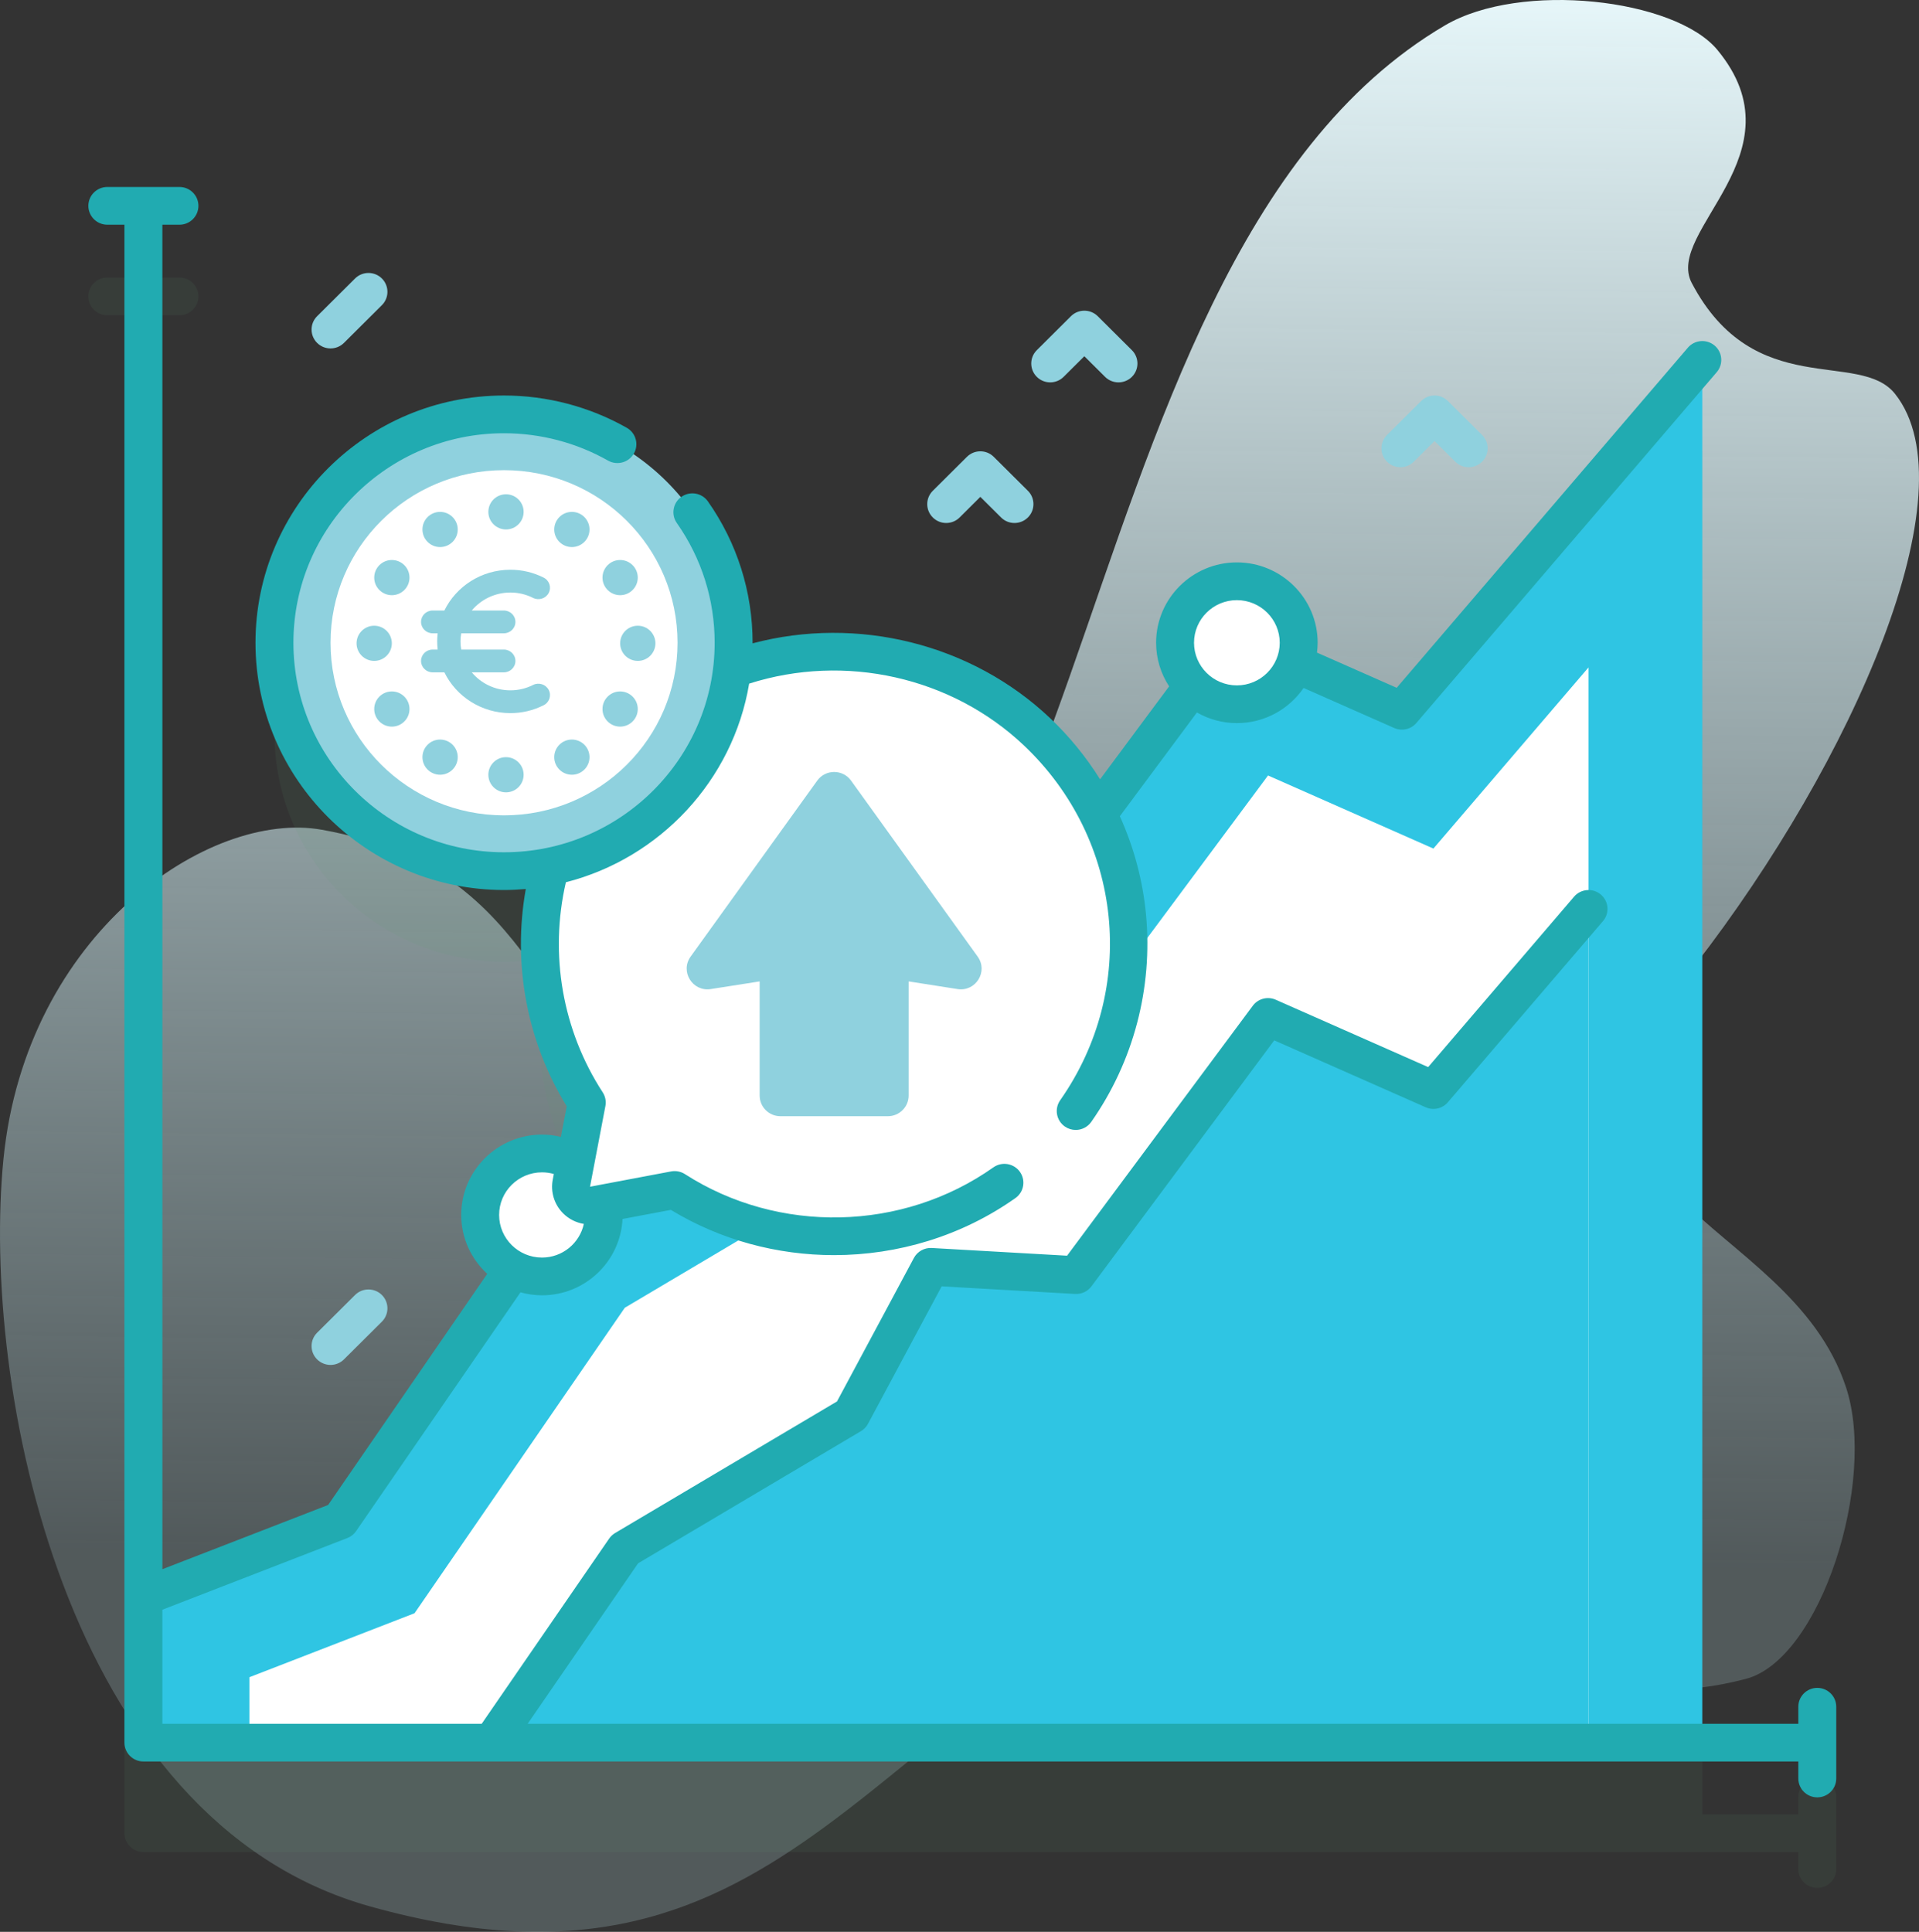 <svg width="149" height="150" viewBox="0 0 149 150" fill="none" xmlns="http://www.w3.org/2000/svg">
<rect x="0" y="0" width="149" height="150" fill="#333333" stroke="none"/>
<path d="M133.348 3.878C130.06 -0.102 118.085 -1.492 112.189 1.974C80.069 20.852 86.705 90.409 52.091 83.924C40.87 81.821 42.899 67.644 25 64.429C16.224 62.853 2.007 72.496 0.268 90.003C-1.465 107.449 4.898 141.346 28.71 148.02C61.854 157.31 67.239 131.528 96.806 119.946C109.753 114.875 115.98 135.522 135.565 130.358C141.371 128.828 145.724 115.025 143.343 107.748C138.858 94.038 117.396 93.29 131.604 74.942C143.842 59.139 153.112 38.104 147.14 30.583C144.381 27.109 136.198 31.191 131.354 21.972C129.234 17.939 139.989 11.916 133.348 3.878Z" fill="url(#paint0_linear_32:545)"/>
<path opacity="0.1" d="M141.102 138.089C140.289 138.089 139.63 138.745 139.63 139.554V140.875H132.174V34.976L108.851 62.221L95.565 56.348L85.249 70.233C84.096 67.916 82.525 65.754 80.53 63.86C74.066 57.728 64.784 56.123 56.837 59.02C56.917 58.337 56.963 57.644 56.963 56.94C56.963 47.146 48.982 39.207 39.136 39.207C29.291 39.207 21.31 47.146 21.31 56.94C21.31 66.733 29.291 74.672 39.136 74.672C40.366 74.672 41.566 74.549 42.726 74.313C41.044 80.445 41.986 87.141 45.559 92.64L44.364 98.903C44.245 99.528 44.54 100.106 45.022 100.412L42.319 102.015L26.437 125.087L12.607 130.448V24.479H13.935C14.748 24.479 15.407 23.823 15.407 23.014C15.407 22.206 14.748 21.55 13.935 21.55H8.333C7.52 21.55 6.861 22.206 6.861 23.014C6.861 23.823 7.52 24.479 8.333 24.479H9.661V142.34C9.646 143.127 10.343 143.82 11.134 143.805H139.63V145.125C139.63 145.934 140.289 146.59 141.102 146.59C141.916 146.59 142.575 145.934 142.575 145.125V139.554C142.575 138.745 141.916 138.089 141.102 138.089Z" fill="#639A73"/>
<path d="M109.231 55.515L131.673 29.298V134.808H11.634V124.33L26.617 118.523L26.761 118.467L26.848 118.34L42.668 95.358L59.711 85.251L59.831 85.18L59.897 85.058L67.411 71.037L79.269 71.712L79.538 71.728L79.698 71.511L95.727 49.935L108.649 55.647L108.989 55.798L109.231 55.515Z" fill="#2FC5E3" stroke="#2FC5E3"/>
<path d="M123.339 51.823V135.308L38.177 135.311H19.364V130.23L32.187 125.262L48.512 101.543L66.094 91.116L72.259 79.614L83.562 80.259L98.456 60.214L111.297 65.889L123.339 51.823Z" fill="white"/>
<path d="M66.349 110.296L66.469 110.225L66.535 110.102L72.549 98.882L83.534 99.508L83.803 99.523L83.963 99.307L98.619 79.583L111.094 85.096L111.434 85.246L111.676 84.964L122.839 71.926V134.808L39.128 134.811L48.861 120.667L66.349 110.296Z" fill="#2FC5E3" stroke="#2FC5E3"/>
<path d="M42.081 99.111C44.732 99.111 46.881 96.974 46.881 94.337C46.881 91.7 44.732 89.563 42.081 89.563C39.431 89.563 37.282 91.7 37.282 94.337C37.282 96.974 39.431 99.111 42.081 99.111Z" fill="white"/>
<path d="M80.926 89.365C89.981 80.357 89.849 65.671 80.53 56.829C71.718 48.469 57.666 48.512 48.903 56.923C40.878 64.626 39.766 76.692 45.558 85.609L44.364 91.872C44.17 92.887 45.065 93.776 46.085 93.584L52.381 92.396C61.234 98.086 73.171 97.078 80.926 89.365Z" fill="white"/>
<path d="M75.911 74.277L66.08 60.612C65.436 59.717 64.098 59.717 63.454 60.612L53.623 74.277C52.789 75.435 53.772 77.019 55.187 76.798L58.983 76.203V85.064C58.983 85.951 59.706 86.67 60.597 86.67H68.937C69.828 86.67 70.551 85.951 70.551 85.064V76.203L74.347 76.798C75.762 77.019 76.745 75.435 75.911 74.277Z" fill="#8FD1DE"/>
<path d="M39.136 67.641C48.981 67.641 56.962 59.702 56.962 49.908C56.962 40.115 48.981 32.176 39.136 32.176C29.291 32.176 21.31 40.115 21.31 49.908C21.31 59.702 29.291 67.641 39.136 67.641Z" fill="#8FD1DE"/>
<path d="M39.136 63.309C46.576 63.309 52.608 57.31 52.608 49.908C52.608 42.507 46.576 36.507 39.136 36.507C31.695 36.507 25.664 42.507 25.664 49.908C25.664 57.31 31.695 63.309 39.136 63.309Z" fill="white"/>
<path d="M96.037 54.683C98.687 54.683 100.836 52.545 100.836 49.908C100.836 47.272 98.687 45.134 96.037 45.134C93.386 45.134 91.237 47.272 91.237 49.908C91.237 52.545 93.386 54.683 96.037 54.683Z" fill="white"/>
<path d="M141.102 131.058C140.289 131.058 139.63 131.714 139.63 132.523V133.844H40.971L49.544 121.386L66.849 111.124C67.079 110.988 67.268 110.791 67.394 110.555L73.115 99.88L83.478 100.471C83.972 100.497 84.451 100.277 84.746 99.879L98.938 80.78L110.699 85.978C111.296 86.241 111.995 86.082 112.418 85.589L124.461 71.523C124.988 70.907 124.914 69.983 124.295 69.458C123.676 68.934 122.747 69.008 122.219 69.623L110.89 82.856L99.054 77.625C98.423 77.347 97.682 77.541 97.272 78.093L82.852 97.501L72.343 96.902C71.775 96.87 71.23 97.171 70.96 97.675L64.989 108.817L47.758 119.035C47.575 119.144 47.418 119.291 47.297 119.466L37.403 133.844H12.607V124.989L26.97 119.423C27.246 119.316 27.483 119.129 27.65 118.885L40.412 100.345C40.945 100.492 41.504 100.576 42.083 100.576C45.434 100.576 48.171 97.945 48.337 94.65L52.089 93.943C55.949 96.289 60.353 97.456 64.756 97.456C69.716 97.455 74.672 95.974 78.84 93.028C79.503 92.56 79.659 91.645 79.188 90.986C78.716 90.326 77.797 90.172 77.134 90.64C70.078 95.627 60.452 95.839 53.181 91.166C52.864 90.962 52.479 90.888 52.108 90.957L46.535 92.008C46.528 92.01 46.521 92.009 46.514 92.01C46.508 92.011 46.502 92.014 46.496 92.016L45.812 92.145L46.113 90.568C46.113 90.564 46.114 90.56 46.115 90.557L47.006 85.881C47.076 85.512 47.001 85.13 46.795 84.814C43.665 79.995 42.645 74.098 43.937 68.505C51.257 66.634 56.907 60.587 58.168 53.081C65.594 50.711 73.886 52.553 79.513 57.891C87.207 65.19 88.386 76.773 82.316 85.433C81.851 86.097 82.015 87.01 82.682 87.472C82.939 87.65 83.232 87.736 83.523 87.736C83.988 87.736 84.446 87.517 84.732 87.109C88.013 82.427 89.522 76.704 88.98 70.993C88.727 68.341 88.032 65.771 86.95 63.376L92.933 55.322C93.849 55.844 94.907 56.147 96.037 56.147C98.188 56.147 100.088 55.064 101.218 53.418L108.254 56.528C108.447 56.613 108.65 56.654 108.852 56.654C109.274 56.654 109.687 56.474 109.973 56.139L133.296 28.896C133.823 28.28 133.749 27.355 133.13 26.831C132.511 26.306 131.581 26.38 131.054 26.996L108.445 53.406L102.257 50.672C102.288 50.421 102.309 50.167 102.309 49.908C102.309 46.468 99.495 43.669 96.037 43.669C92.579 43.669 89.765 46.468 89.765 49.908C89.765 51.157 90.139 52.318 90.776 53.294L85.415 60.511C84.338 58.788 83.044 57.192 81.544 55.77C75.435 49.975 66.57 47.8 58.434 49.953C58.434 49.938 58.435 49.923 58.435 49.908C58.435 45.961 57.236 42.166 54.967 38.933C54.501 38.27 53.584 38.108 52.916 38.571C52.25 39.034 52.087 39.947 52.552 40.61C54.474 43.349 55.49 46.564 55.49 49.908C55.49 58.879 48.154 66.176 39.136 66.176C30.119 66.176 22.782 58.879 22.782 49.908C22.782 40.938 30.119 33.64 39.136 33.64C41.965 33.64 44.757 34.375 47.21 35.764C47.918 36.163 48.816 35.918 49.219 35.215C49.621 34.512 49.374 33.617 48.667 33.217C45.771 31.577 42.475 30.71 39.136 30.71C28.495 30.71 19.837 39.322 19.837 49.908C19.837 60.494 28.495 69.106 39.136 69.106C39.706 69.106 40.269 69.076 40.825 69.028C39.785 74.838 40.901 80.855 44.004 85.9L43.551 88.275C43.073 88.16 42.581 88.098 42.083 88.098C38.624 88.098 35.81 90.896 35.81 94.336C35.81 96.144 36.591 97.769 37.83 98.91L25.477 116.856L12.607 121.844V17.448H13.934C14.748 17.448 15.407 16.792 15.407 15.983C15.407 15.174 14.748 14.518 13.934 14.518H8.333C7.52 14.518 6.861 15.174 6.861 15.983C6.861 16.792 7.52 17.448 8.333 17.448H9.661V135.308C9.661 135.697 9.816 136.07 10.093 136.344C10.369 136.619 10.743 136.773 11.134 136.773H139.63V138.094C139.63 138.903 140.289 139.559 141.102 139.559C141.916 139.559 142.575 138.903 142.575 138.094V132.523C142.575 131.714 141.916 131.058 141.102 131.058ZM96.037 46.599C97.871 46.599 99.364 48.083 99.364 49.908C99.364 51.733 97.871 53.218 96.037 53.218C94.202 53.218 92.71 51.733 92.71 49.908C92.71 48.083 94.202 46.599 96.037 46.599ZM42.083 91.028C42.396 91.028 42.705 91.072 43.002 91.157L42.918 91.597C42.735 92.55 43.038 93.529 43.728 94.216C44.17 94.656 44.733 94.935 45.331 95.033C45.009 96.525 43.675 97.646 42.082 97.646C40.247 97.646 38.754 96.161 38.754 94.336C38.754 92.512 40.247 91.028 42.083 91.028Z" fill="#21ABB1"/>
<path d="M78.769 40.609C78.392 40.609 78.015 40.466 77.728 40.18L76.118 38.579L74.509 40.18C73.934 40.752 73.001 40.752 72.427 40.18C71.851 39.608 71.851 38.68 72.427 38.108L75.077 35.472C75.652 34.9 76.585 34.9 77.159 35.472L79.81 38.108C80.385 38.681 80.385 39.608 79.81 40.18C79.523 40.466 79.146 40.609 78.769 40.609Z" fill="#8FD1DE"/>
<path d="M86.844 29.69C86.467 29.69 86.09 29.547 85.803 29.261L84.193 27.661L82.584 29.261C82.009 29.833 81.076 29.833 80.502 29.261C79.927 28.689 79.927 27.762 80.502 27.19L83.152 24.553C83.727 23.981 84.66 23.981 85.235 24.553L87.885 27.19C88.46 27.762 88.46 28.689 87.885 29.261C87.598 29.547 87.221 29.69 86.844 29.69Z" fill="#8FD1DE"/>
<path d="M114.035 36.277C113.658 36.277 113.281 36.134 112.993 35.848L111.384 34.247L109.774 35.848C109.2 36.42 108.267 36.42 107.692 35.848C107.117 35.276 107.117 34.349 107.692 33.777L110.343 31.14C110.917 30.568 111.85 30.568 112.425 31.14L115.076 33.777C115.651 34.349 115.651 35.276 115.076 35.848C114.788 36.134 114.411 36.277 114.035 36.277Z" fill="#8FD1DE"/>
<path d="M25.664 27.054C25.288 27.054 24.91 26.911 24.623 26.625C24.048 26.052 24.048 25.125 24.623 24.553L27.568 21.623C28.143 21.052 29.076 21.052 29.651 21.623C30.226 22.196 30.226 23.123 29.651 23.695L26.706 26.625C26.418 26.911 26.041 27.054 25.664 27.054Z" fill="#8FD1DE"/>
<path d="M25.664 105.982C25.288 105.982 24.91 105.839 24.623 105.553C24.048 104.981 24.048 104.053 24.623 103.481L27.568 100.552C28.143 99.98 29.076 99.98 29.651 100.552C30.226 101.124 30.226 102.051 29.651 102.623L26.706 105.553C26.418 105.839 26.041 105.982 25.664 105.982Z" fill="#8FD1DE"/>
<path d="M41.389 53.184C40.837 53.461 40.245 53.602 39.63 53.602C38.422 53.602 37.342 53.057 36.63 52.206H39.117C39.616 52.206 40.02 51.809 40.02 51.321C40.02 50.832 39.616 50.436 39.117 50.436H35.811C35.776 50.23 35.753 50.02 35.753 49.805C35.753 49.589 35.776 49.379 35.811 49.173H39.117C39.616 49.173 40.02 48.777 40.02 48.288C40.02 47.8 39.616 47.404 39.117 47.404H36.63C37.342 46.552 38.422 46.008 39.63 46.008C40.245 46.008 40.837 46.148 41.389 46.425C41.833 46.648 42.378 46.476 42.605 46.041C42.832 45.606 42.657 45.073 42.212 44.85C41.403 44.444 40.534 44.238 39.63 44.238C37.373 44.238 35.42 45.533 34.503 47.404H33.594C33.096 47.404 32.691 47.8 32.691 48.288C32.691 48.777 33.096 49.173 33.594 49.173H33.983C33.959 49.381 33.946 49.591 33.946 49.805C33.946 50.018 33.959 50.229 33.983 50.436H33.594C33.096 50.436 32.691 50.832 32.691 51.321C32.691 51.809 33.096 52.206 33.594 52.206H34.503C35.42 54.076 37.373 55.371 39.63 55.371C40.534 55.371 41.403 55.165 42.212 54.759C42.657 54.537 42.832 54.004 42.605 53.569C42.378 53.134 41.833 52.962 41.389 53.184Z" fill="#8FD1DE"/>
<path d="M39.288 41.111C40.044 41.111 40.657 40.499 40.657 39.745C40.657 38.99 40.044 38.379 39.288 38.379C38.531 38.379 37.918 38.99 37.918 39.745C37.918 40.499 38.531 41.111 39.288 41.111Z" fill="#8FD1DE"/>
<path d="M39.288 61.523C40.044 61.523 40.657 60.912 40.657 60.157C40.657 59.403 40.044 58.791 39.288 58.791C38.531 58.791 37.918 59.403 37.918 60.157C37.918 60.912 38.531 61.523 39.288 61.523Z" fill="#8FD1DE"/>
<path d="M34.171 42.478C34.927 42.478 35.541 41.867 35.541 41.112C35.541 40.358 34.927 39.746 34.171 39.746C33.414 39.746 32.801 40.358 32.801 41.112C32.801 41.867 33.414 42.478 34.171 42.478Z" fill="#8FD1DE"/>
<path d="M44.404 60.156C45.16 60.156 45.773 59.544 45.773 58.79C45.773 58.036 45.16 57.424 44.404 57.424C43.647 57.424 43.034 58.036 43.034 58.79C43.034 59.544 43.647 60.156 44.404 60.156Z" fill="#8FD1DE"/>
<path d="M30.425 46.214C31.182 46.214 31.795 45.602 31.795 44.848C31.795 44.094 31.182 43.482 30.425 43.482C29.669 43.482 29.056 44.094 29.056 44.848C29.056 45.602 29.669 46.214 30.425 46.214Z" fill="#8FD1DE"/>
<path d="M48.15 56.42C48.906 56.42 49.52 55.809 49.52 55.054C49.52 54.3 48.906 53.688 48.15 53.688C47.394 53.688 46.78 54.3 46.78 55.054C46.78 55.809 47.394 56.42 48.15 56.42Z" fill="#8FD1DE"/>
<path d="M29.054 51.317C29.811 51.317 30.424 50.705 30.424 49.951C30.424 49.197 29.811 48.585 29.054 48.585C28.298 48.585 27.685 49.197 27.685 49.951C27.685 50.705 28.298 51.317 29.054 51.317Z" fill="#8FD1DE"/>
<path d="M49.52 51.317C50.277 51.317 50.89 50.705 50.89 49.951C50.89 49.197 50.277 48.585 49.52 48.585C48.764 48.585 48.151 49.197 48.151 49.951C48.151 50.705 48.764 51.317 49.52 51.317Z" fill="#8FD1DE"/>
<path d="M30.425 56.42C31.182 56.42 31.795 55.809 31.795 55.054C31.795 54.3 31.182 53.688 30.425 53.688C29.669 53.688 29.056 54.3 29.056 55.054C29.056 55.809 29.669 56.42 30.425 56.42Z" fill="#8FD1DE"/>
<path d="M48.15 46.214C48.906 46.214 49.52 45.602 49.52 44.848C49.52 44.094 48.906 43.482 48.15 43.482C47.394 43.482 46.78 44.094 46.78 44.848C46.78 45.602 47.394 46.214 48.15 46.214Z" fill="#8FD1DE"/>
<path d="M34.171 60.156C34.927 60.156 35.541 59.544 35.541 58.79C35.541 58.036 34.927 57.424 34.171 57.424C33.414 57.424 32.801 58.036 32.801 58.79C32.801 59.544 33.414 60.156 34.171 60.156Z" fill="#8FD1DE"/>
<path d="M44.404 42.478C45.16 42.478 45.773 41.867 45.773 41.112C45.773 40.358 45.16 39.746 44.404 39.746C43.647 39.746 43.034 40.358 43.034 41.112C43.034 41.867 43.647 42.478 44.404 42.478Z" fill="#8FD1DE"/>
<defs>
<linearGradient id="paint0_linear_32:545" x1="64.554" y1="166.5" x2="66.568" y2="-4.991" gradientUnits="userSpaceOnUse">
<stop offset="0.264" stop-color="#BDE1E8" stop-opacity="0.22"/>
<stop offset="1" stop-color="#ECFCFF"/>
</linearGradient>
</defs>
</svg>

